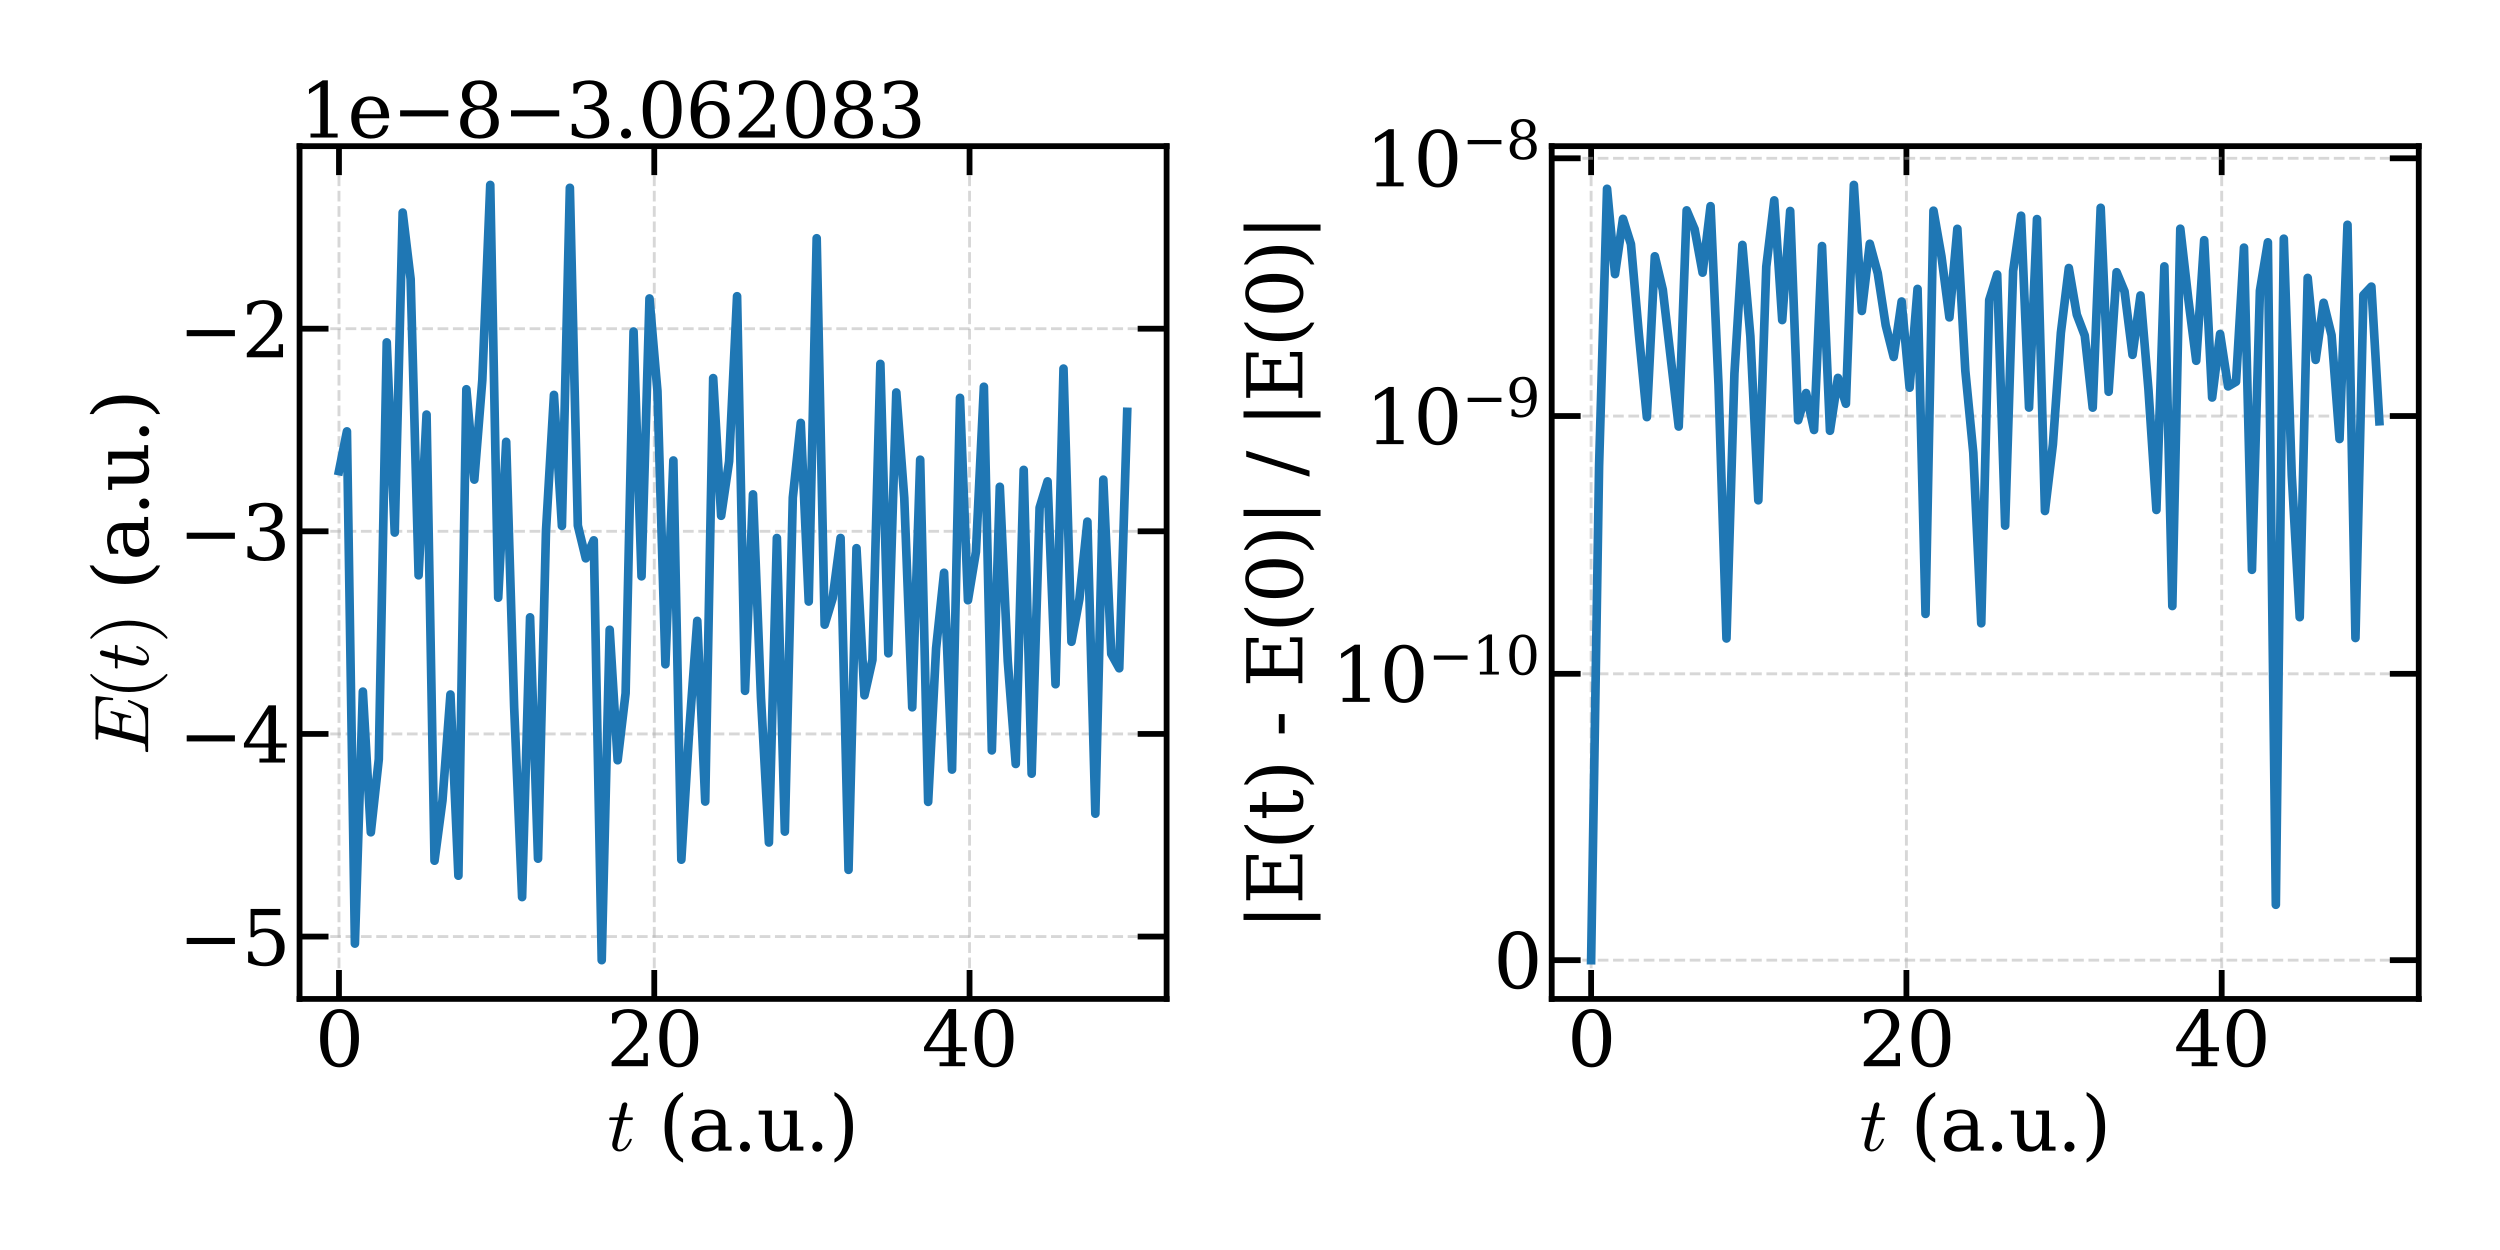 <?xml version="1.0" encoding="utf-8" standalone="no"?>
<!DOCTYPE svg PUBLIC "-//W3C//DTD SVG 1.1//EN"
  "http://www.w3.org/Graphics/SVG/1.1/DTD/svg11.dtd">
<svg xmlns:xlink="http://www.w3.org/1999/xlink" width="864pt" height="432pt" viewBox="0 0 864 432" xmlns="http://www.w3.org/2000/svg" version="1.1">
 <defs>
  <style type="text/css">*{stroke-linejoin: round; stroke-linecap: butt}</style>
 </defs>
 <g id="figure_1">
  <g id="patch_1">
   <path d="M 0 432 
L 864 432 
L 864 0 
L 0 0 
z
" style="fill: #ffffff"/>
  </g>
  <g id="axes_1">
   <g id="patch_2">
    <path d="M 103.53 345.233 
L 403.179 345.233 
L 403.179 50.52 
L 103.53 50.52 
z
" style="fill: #ffffff"/>
   </g>
   <g id="matplotlib.axis_1">
    <g id="xtick_1">
     <g id="line2d_1">
      <path d="M 117.15 345.233 
L 117.15 50.52 
" clip-path="url(#p6c70112b25)" style="fill: none; stroke-dasharray: 3.7,1.6; stroke-dashoffset: 0; stroke: #b0b0b0; stroke-opacity: 0.5"/>
     </g>
     <g id="line2d_2">
      <defs>
       <path id="m9672aefde7" d="M 0 0 
L 0 -10 
" style="stroke: #000000; stroke-width: 2"/>
      </defs>
      <g>
       <use xlink:href="#m9672aefde7" x="117.15" y="345.233" style="stroke: #000000; stroke-width: 2"/>
      </g>
     </g>
     <g id="line2d_3">
      <defs>
       <path id="m202fe723e3" d="M 0 0 
L 0 10 
" style="stroke: #000000; stroke-width: 2"/>
      </defs>
      <g>
       <use xlink:href="#m202fe723e3" x="117.15" y="50.52" style="stroke: #000000; stroke-width: 2"/>
      </g>
     </g>
     <g id="text_1">
      <!-- 0 -->
      <g transform="translate(108.879 368.488) scale(0.26 -0.26)">
       <defs>
        <path id="DejaVuSerif-30" d="M 2034 219 
Q 2513 219 2750 744 
Q 2988 1269 2988 2328 
Q 2988 3391 2750 3916 
Q 2513 4441 2034 4441 
Q 1556 4441 1318 3916 
Q 1081 3391 1081 2328 
Q 1081 1269 1318 744 
Q 1556 219 2034 219 
z
M 2034 -91 
Q 1275 -91 848 546 
Q 422 1184 422 2328 
Q 422 3475 848 4112 
Q 1275 4750 2034 4750 
Q 2797 4750 3222 4112 
Q 3647 3475 3647 2328 
Q 3647 1184 3222 546 
Q 2797 -91 2034 -91 
z
" transform="scale(0.016)"/>
       </defs>
       <use xlink:href="#DejaVuSerif-30"/>
      </g>
     </g>
    </g>
    <g id="xtick_2">
     <g id="line2d_4">
      <path d="M 226.114 345.233 
L 226.114 50.52 
" clip-path="url(#p6c70112b25)" style="fill: none; stroke-dasharray: 3.7,1.6; stroke-dashoffset: 0; stroke: #b0b0b0; stroke-opacity: 0.5"/>
     </g>
     <g id="line2d_5">
      <g>
       <use xlink:href="#m9672aefde7" x="226.114" y="345.233" style="stroke: #000000; stroke-width: 2"/>
      </g>
     </g>
     <g id="line2d_6">
      <g>
       <use xlink:href="#m202fe723e3" x="226.114" y="50.52" style="stroke: #000000; stroke-width: 2"/>
      </g>
     </g>
     <g id="text_2">
      <!-- 20 -->
      <g transform="translate(209.571 368.488) scale(0.26 -0.26)">
       <defs>
        <path id="DejaVuSerif-32" d="M 819 3553 
L 469 3553 
L 469 4384 
Q 803 4563 1142 4656 
Q 1481 4750 1806 4750 
Q 2534 4750 2956 4397 
Q 3378 4044 3378 3438 
Q 3378 2753 2422 1800 
Q 2347 1728 2309 1691 
L 1131 513 
L 3078 513 
L 3078 1088 
L 3444 1088 
L 3444 0 
L 434 0 
L 434 341 
L 1850 1753 
Q 2319 2222 2519 2614 
Q 2719 3006 2719 3438 
Q 2719 3909 2473 4175 
Q 2228 4441 1797 4441 
Q 1350 4441 1106 4219 
Q 863 3997 819 3553 
z
" transform="scale(0.016)"/>
       </defs>
       <use xlink:href="#DejaVuSerif-32"/>
       <use xlink:href="#DejaVuSerif-30" x="63.623"/>
      </g>
     </g>
    </g>
    <g id="xtick_3">
     <g id="line2d_7">
      <path d="M 335.077 345.233 
L 335.077 50.52 
" clip-path="url(#p6c70112b25)" style="fill: none; stroke-dasharray: 3.7,1.6; stroke-dashoffset: 0; stroke: #b0b0b0; stroke-opacity: 0.5"/>
     </g>
     <g id="line2d_8">
      <g>
       <use xlink:href="#m9672aefde7" x="335.077" y="345.233" style="stroke: #000000; stroke-width: 2"/>
      </g>
     </g>
     <g id="line2d_9">
      <g>
       <use xlink:href="#m202fe723e3" x="335.077" y="50.52" style="stroke: #000000; stroke-width: 2"/>
      </g>
     </g>
     <g id="text_3">
      <!-- 40 -->
      <g transform="translate(318.534 368.488) scale(0.26 -0.26)">
       <defs>
        <path id="DejaVuSerif-34" d="M 2234 1581 
L 2234 4063 
L 641 1581 
L 2234 1581 
z
M 3609 0 
L 1484 0 
L 1484 331 
L 2234 331 
L 2234 1247 
L 197 1247 
L 197 1588 
L 2241 4750 
L 2859 4750 
L 2859 1581 
L 3750 1581 
L 3750 1247 
L 2859 1247 
L 2859 331 
L 3609 331 
L 3609 0 
z
" transform="scale(0.016)"/>
       </defs>
       <use xlink:href="#DejaVuSerif-34"/>
       <use xlink:href="#DejaVuSerif-30" x="63.623"/>
      </g>
     </g>
    </g>
    <g id="text_4">
     <!-- $t$ (a.u.) -->
     <g transform="translate(209.934 397.652) scale(0.26 -0.26)">
      <defs>
       <path id="Cmmi10-74" d="M 397 519 
Q 397 613 416 697 
L 878 2534 
L 206 2534 
Q 141 2534 141 2619 
Q 166 2759 225 2759 
L 934 2759 
L 1191 3803 
Q 1216 3888 1291 3947 
Q 1366 4006 1459 4006 
Q 1541 4006 1595 3957 
Q 1650 3909 1650 3828 
Q 1650 3809 1648 3798 
Q 1647 3788 1644 3775 
L 1388 2759 
L 2047 2759 
Q 2113 2759 2113 2675 
Q 2109 2659 2100 2621 
Q 2091 2584 2075 2559 
Q 2059 2534 2028 2534 
L 1331 2534 
L 872 684 
Q 825 503 825 372 
Q 825 97 1013 97 
Q 1294 97 1511 361 
Q 1728 625 1844 941 
Q 1869 978 1894 978 
L 1972 978 
Q 1997 978 2012 961 
Q 2028 944 2028 922 
Q 2028 909 2022 903 
Q 1881 516 1612 222 
Q 1344 -72 997 -72 
Q 744 -72 570 93 
Q 397 259 397 519 
z
" transform="scale(0.016)"/>
       <path id="DejaVuSerif-20" transform="scale(0.016)"/>
       <path id="DejaVuSerif-28" d="M 2041 -997 
Q 1281 -656 893 83 
Q 506 822 506 1931 
Q 506 3044 893 3783 
Q 1281 4522 2041 4863 
L 2041 4556 
Q 1559 4225 1350 3623 
Q 1141 3022 1141 1931 
Q 1141 844 1350 242 
Q 1559 -359 2041 -691 
L 2041 -997 
z
" transform="scale(0.016)"/>
       <path id="DejaVuSerif-61" d="M 2547 1044 
L 2547 1747 
L 1806 1747 
Q 1378 1747 1168 1562 
Q 959 1378 959 997 
Q 959 650 1171 447 
Q 1384 244 1747 244 
Q 2106 244 2326 466 
Q 2547 688 2547 1044 
z
M 3122 2075 
L 3122 331 
L 3634 331 
L 3634 0 
L 2547 0 
L 2547 359 
Q 2356 128 2106 18 
Q 1856 -91 1522 -91 
Q 969 -91 644 203 
Q 319 497 319 997 
Q 319 1513 691 1797 
Q 1063 2081 1741 2081 
L 2547 2081 
L 2547 2309 
Q 2547 2688 2317 2895 
Q 2088 3103 1672 3103 
Q 1328 3103 1125 2947 
Q 922 2791 872 2484 
L 575 2484 
L 575 3156 
Q 875 3284 1158 3348 
Q 1441 3413 1709 3413 
Q 2400 3413 2761 3070 
Q 3122 2728 3122 2075 
z
" transform="scale(0.016)"/>
       <path id="DejaVuSerif-2e" d="M 603 325 
Q 603 500 722 622 
Q 841 744 1019 744 
Q 1191 744 1312 622 
Q 1434 500 1434 325 
Q 1434 153 1312 31 
Q 1191 -91 1019 -91 
Q 841 -91 722 29 
Q 603 150 603 325 
z
" transform="scale(0.016)"/>
       <path id="DejaVuSerif-75" d="M 2266 3322 
L 3341 3322 
L 3341 331 
L 3884 331 
L 3884 0 
L 2766 0 
L 2766 588 
Q 2606 256 2353 82 
Q 2100 -91 1766 -91 
Q 1213 -91 952 223 
Q 691 538 691 1209 
L 691 2988 
L 172 2988 
L 172 3322 
L 1269 3322 
L 1269 1388 
Q 1269 781 1417 556 
Q 1566 331 1947 331 
Q 2347 331 2556 625 
Q 2766 919 2766 1478 
L 2766 2988 
L 2266 2988 
L 2266 3322 
z
" transform="scale(0.016)"/>
       <path id="DejaVuSerif-29" d="M 453 -997 
L 453 -691 
Q 934 -359 1145 242 
Q 1356 844 1356 1931 
Q 1356 3022 1145 3623 
Q 934 4225 453 4556 
L 453 4863 
Q 1216 4522 1603 3783 
Q 1991 3044 1991 1931 
Q 1991 822 1603 83 
Q 1216 -656 453 -997 
z
" transform="scale(0.016)"/>
      </defs>
      <use xlink:href="#Cmmi10-74" transform="translate(0 0.016)"/>
      <use xlink:href="#DejaVuSerif-20" transform="translate(36.084 0.016)"/>
      <use xlink:href="#DejaVuSerif-28" transform="translate(67.871 0.016)"/>
      <use xlink:href="#DejaVuSerif-61" transform="translate(106.885 0.016)"/>
      <use xlink:href="#DejaVuSerif-2e" transform="translate(166.504 0.016)"/>
      <use xlink:href="#DejaVuSerif-75" transform="translate(198.291 0.016)"/>
      <use xlink:href="#DejaVuSerif-2e" transform="translate(262.695 0.016)"/>
      <use xlink:href="#DejaVuSerif-29" transform="translate(294.482 0.016)"/>
     </g>
    </g>
   </g>
   <g id="matplotlib.axis_2">
    <g id="ytick_1">
     <g id="line2d_10">
      <path d="M 103.53 323.671 
L 403.179 323.671 
" clip-path="url(#p6c70112b25)" style="fill: none; stroke-dasharray: 3.7,1.6; stroke-dashoffset: 0; stroke: #b0b0b0; stroke-opacity: 0.5"/>
     </g>
     <g id="line2d_11">
      <defs>
       <path id="m32d0eae5f0" d="M 0 0 
L 10 0 
" style="stroke: #000000; stroke-width: 2"/>
      </defs>
      <g>
       <use xlink:href="#m32d0eae5f0" x="103.53" y="323.671" style="stroke: #000000; stroke-width: 2"/>
      </g>
     </g>
     <g id="line2d_12">
      <defs>
       <path id="maaeb8bf55b" d="M 0 0 
L -10 0 
" style="stroke: #000000; stroke-width: 2"/>
      </defs>
      <g>
       <use xlink:href="#maaeb8bf55b" x="403.179" y="323.671" style="stroke: #000000; stroke-width: 2"/>
      </g>
     </g>
     <g id="text_5">
      <!-- −5 -->
      <g transform="translate(61.7 333.549) scale(0.26 -0.26)">
       <defs>
        <path id="DejaVuSerif-2212" d="M 678 2259 
L 4684 2259 
L 4684 1753 
L 678 1753 
L 678 2259 
z
" transform="scale(0.016)"/>
        <path id="DejaVuSerif-35" d="M 3219 4666 
L 3219 4153 
L 1081 4153 
L 1081 2816 
Q 1244 2928 1461 2984 
Q 1678 3041 1947 3041 
Q 2703 3041 3140 2622 
Q 3578 2203 3578 1478 
Q 3578 738 3136 323 
Q 2694 -91 1894 -91 
Q 1572 -91 1234 -12 
Q 897 66 544 225 
L 544 1131 
L 897 1131 
Q 925 688 1179 453 
Q 1434 219 1894 219 
Q 2388 219 2653 544 
Q 2919 869 2919 1478 
Q 2919 2084 2655 2407 
Q 2391 2731 1894 2731 
Q 1613 2731 1398 2631 
Q 1184 2531 1019 2322 
L 750 2322 
L 750 4666 
L 3219 4666 
z
" transform="scale(0.016)"/>
       </defs>
       <use xlink:href="#DejaVuSerif-2212"/>
       <use xlink:href="#DejaVuSerif-35" x="83.789"/>
      </g>
     </g>
    </g>
    <g id="ytick_2">
     <g id="line2d_13">
      <path d="M 103.53 253.648 
L 403.179 253.648 
" clip-path="url(#p6c70112b25)" style="fill: none; stroke-dasharray: 3.7,1.6; stroke-dashoffset: 0; stroke: #b0b0b0; stroke-opacity: 0.5"/>
     </g>
     <g id="line2d_14">
      <g>
       <use xlink:href="#m32d0eae5f0" x="103.53" y="253.648" style="stroke: #000000; stroke-width: 2"/>
      </g>
     </g>
     <g id="line2d_15">
      <g>
       <use xlink:href="#maaeb8bf55b" x="403.179" y="253.648" style="stroke: #000000; stroke-width: 2"/>
      </g>
     </g>
     <g id="text_6">
      <!-- −4 -->
      <g transform="translate(61.7 263.525) scale(0.26 -0.26)">
       <use xlink:href="#DejaVuSerif-2212"/>
       <use xlink:href="#DejaVuSerif-34" x="83.789"/>
      </g>
     </g>
    </g>
    <g id="ytick_3">
     <g id="line2d_16">
      <path d="M 103.53 183.624 
L 403.179 183.624 
" clip-path="url(#p6c70112b25)" style="fill: none; stroke-dasharray: 3.7,1.6; stroke-dashoffset: 0; stroke: #b0b0b0; stroke-opacity: 0.5"/>
     </g>
     <g id="line2d_17">
      <g>
       <use xlink:href="#m32d0eae5f0" x="103.53" y="183.624" style="stroke: #000000; stroke-width: 2"/>
      </g>
     </g>
     <g id="line2d_18">
      <g>
       <use xlink:href="#maaeb8bf55b" x="403.179" y="183.624" style="stroke: #000000; stroke-width: 2"/>
      </g>
     </g>
     <g id="text_7">
      <!-- −3 -->
      <g transform="translate(61.7 193.502) scale(0.26 -0.26)">
       <defs>
        <path id="DejaVuSerif-33" d="M 622 4469 
Q 988 4606 1323 4678 
Q 1659 4750 1953 4750 
Q 2638 4750 3022 4454 
Q 3406 4159 3406 3634 
Q 3406 3213 3140 2930 
Q 2875 2647 2388 2547 
Q 2963 2466 3280 2130 
Q 3597 1794 3597 1259 
Q 3597 606 3158 257 
Q 2719 -91 1894 -91 
Q 1528 -91 1179 -12 
Q 831 66 488 225 
L 488 1131 
L 838 1131 
Q 869 681 1141 450 
Q 1413 219 1906 219 
Q 2384 219 2661 495 
Q 2938 772 2938 1253 
Q 2938 1803 2653 2086 
Q 2369 2369 1819 2369 
L 1522 2369 
L 1522 2688 
L 1678 2688 
Q 2225 2688 2498 2914 
Q 2772 3141 2772 3597 
Q 2772 4006 2547 4223 
Q 2322 4441 1900 4441 
Q 1478 4441 1245 4241 
Q 1013 4041 972 3647 
L 622 3647 
L 622 4469 
z
" transform="scale(0.016)"/>
       </defs>
       <use xlink:href="#DejaVuSerif-2212"/>
       <use xlink:href="#DejaVuSerif-33" x="83.789"/>
      </g>
     </g>
    </g>
    <g id="ytick_4">
     <g id="line2d_19">
      <path d="M 103.53 113.601 
L 403.179 113.601 
" clip-path="url(#p6c70112b25)" style="fill: none; stroke-dasharray: 3.7,1.6; stroke-dashoffset: 0; stroke: #b0b0b0; stroke-opacity: 0.5"/>
     </g>
     <g id="line2d_20">
      <g>
       <use xlink:href="#m32d0eae5f0" x="103.53" y="113.601" style="stroke: #000000; stroke-width: 2"/>
      </g>
     </g>
     <g id="line2d_21">
      <g>
       <use xlink:href="#maaeb8bf55b" x="403.179" y="113.601" style="stroke: #000000; stroke-width: 2"/>
      </g>
     </g>
     <g id="text_8">
      <!-- −2 -->
      <g transform="translate(61.7 123.479) scale(0.26 -0.26)">
       <use xlink:href="#DejaVuSerif-2212"/>
       <use xlink:href="#DejaVuSerif-32" x="83.789"/>
      </g>
     </g>
    </g>
    <g id="text_9">
     <!-- $E(t)$ (a.u.) -->
     <g transform="translate(51.2 260.926) rotate(-90) scale(0.26 -0.26)">
      <defs>
       <path id="Cmmi10-45" d="M 300 0 
Q 238 0 238 84 
Q 241 100 250 139 
Q 259 178 276 201 
Q 294 225 319 225 
Q 709 225 863 269 
Q 947 297 984 441 
L 1863 3956 
Q 1875 4019 1875 4044 
Q 1875 4113 1797 4122 
Q 1678 4147 1338 4147 
Q 1275 4147 1275 4231 
Q 1278 4247 1287 4286 
Q 1297 4325 1314 4348 
Q 1331 4372 1356 4372 
L 4825 4372 
Q 4891 4372 4891 4288 
L 4738 2963 
Q 4738 2947 4714 2926 
Q 4691 2906 4672 2906 
L 4616 2906 
Q 4550 2906 4550 2988 
Q 4588 3300 4588 3450 
Q 4588 3706 4500 3848 
Q 4413 3991 4267 4053 
Q 4122 4116 3945 4131 
Q 3769 4147 3481 4147 
L 2753 4147 
Q 2578 4147 2522 4117 
Q 2466 4088 2419 3928 
L 2034 2381 
L 2534 2381 
Q 2859 2381 3025 2426 
Q 3191 2472 3287 2615 
Q 3384 2759 3463 3072 
Q 3469 3094 3486 3111 
Q 3503 3128 3525 3128 
L 3584 3128 
Q 3647 3128 3647 3047 
L 3250 1466 
Q 3238 1409 3188 1409 
L 3128 1409 
Q 3066 1409 3066 1491 
Q 3128 1747 3128 1869 
Q 3128 2056 2959 2106 
Q 2791 2156 2509 2156 
L 1978 2156 
L 1544 416 
Q 1516 338 1516 275 
Q 1516 225 1734 225 
L 2509 225 
Q 2972 225 3259 297 
Q 3547 369 3736 526 
Q 3925 684 4062 928 
Q 4200 1172 4397 1638 
Q 4409 1678 4453 1678 
L 4513 1678 
Q 4538 1678 4556 1656 
Q 4575 1634 4575 1606 
Q 4575 1594 4569 1581 
L 3909 38 
Q 3897 0 3859 0 
L 300 0 
z
" transform="scale(0.016)"/>
       <path id="Cmr10-28" d="M 1984 -1588 
Q 1628 -1306 1370 -942 
Q 1113 -578 948 -165 
Q 784 247 703 697 
Q 622 1147 622 1600 
Q 622 2059 703 2509 
Q 784 2959 951 3375 
Q 1119 3791 1378 4153 
Q 1638 4516 1984 4788 
Q 1984 4800 2016 4800 
L 2075 4800 
Q 2094 4800 2109 4783 
Q 2125 4766 2125 4744 
Q 2125 4716 2113 4703 
Q 1800 4397 1592 4047 
Q 1384 3697 1257 3301 
Q 1131 2906 1075 2482 
Q 1019 2059 1019 1600 
Q 1019 -434 2106 -1491 
Q 2125 -1509 2125 -1544 
Q 2125 -1559 2108 -1579 
Q 2091 -1600 2075 -1600 
L 2016 -1600 
Q 1984 -1600 1984 -1588 
z
" transform="scale(0.016)"/>
       <path id="Cmr10-29" d="M 416 -1600 
Q 359 -1600 359 -1544 
Q 359 -1516 372 -1503 
Q 1466 -434 1466 1600 
Q 1466 3634 384 4691 
Q 359 4706 359 4744 
Q 359 4766 376 4783 
Q 394 4800 416 4800 
L 475 4800 
Q 494 4800 506 4788 
Q 966 4425 1272 3906 
Q 1578 3388 1720 2800 
Q 1863 2213 1863 1600 
Q 1863 1147 1786 708 
Q 1709 269 1542 -157 
Q 1375 -584 1119 -945 
Q 863 -1306 506 -1588 
Q 494 -1600 475 -1600 
L 416 -1600 
z
" transform="scale(0.016)"/>
      </defs>
      <use xlink:href="#Cmmi10-45" transform="translate(0 0.016)"/>
      <use xlink:href="#Cmr10-28" transform="translate(73.779 0.016)"/>
      <use xlink:href="#Cmmi10-74" transform="translate(112.598 0.016)"/>
      <use xlink:href="#Cmr10-29" transform="translate(148.682 0.016)"/>
      <use xlink:href="#DejaVuSerif-20" transform="translate(187.5 0.016)"/>
      <use xlink:href="#DejaVuSerif-28" transform="translate(219.287 0.016)"/>
      <use xlink:href="#DejaVuSerif-61" transform="translate(258.301 0.016)"/>
      <use xlink:href="#DejaVuSerif-2e" transform="translate(317.92 0.016)"/>
      <use xlink:href="#DejaVuSerif-75" transform="translate(349.707 0.016)"/>
      <use xlink:href="#DejaVuSerif-2e" transform="translate(414.111 0.016)"/>
      <use xlink:href="#DejaVuSerif-29" transform="translate(445.898 0.016)"/>
     </g>
    </g>
    <g id="text_10">
     <!-- 1e−8−3.062083 -->
     <g transform="translate(103.53 47.52) scale(0.26 -0.26)">
      <defs>
       <path id="DejaVuSerif-31" d="M 909 0 
L 909 331 
L 1722 331 
L 1722 4213 
L 781 3603 
L 781 4013 
L 1919 4750 
L 2350 4750 
L 2350 331 
L 3163 331 
L 3163 0 
L 909 0 
z
" transform="scale(0.016)"/>
       <path id="DejaVuSerif-65" d="M 3469 1600 
L 991 1600 
L 991 1575 
Q 991 903 1244 561 
Q 1497 219 1991 219 
Q 2369 219 2611 417 
Q 2853 616 2950 1006 
L 3413 1006 
Q 3275 459 2904 184 
Q 2534 -91 1931 -91 
Q 1203 -91 761 389 
Q 319 869 319 1663 
Q 319 2450 753 2931 
Q 1188 3413 1894 3413 
Q 2647 3413 3050 2948 
Q 3453 2484 3469 1600 
z
M 2791 1931 
Q 2772 2513 2545 2808 
Q 2319 3103 1894 3103 
Q 1497 3103 1269 2806 
Q 1041 2509 991 1931 
L 2791 1931 
z
" transform="scale(0.016)"/>
       <path id="DejaVuSerif-38" d="M 2981 1275 
Q 2981 1775 2732 2051 
Q 2484 2328 2034 2328 
Q 1584 2328 1336 2051 
Q 1088 1775 1088 1275 
Q 1088 772 1336 495 
Q 1584 219 2034 219 
Q 2484 219 2732 495 
Q 2981 772 2981 1275 
z
M 2853 3541 
Q 2853 3966 2637 4203 
Q 2422 4441 2034 4441 
Q 1650 4441 1433 4203 
Q 1216 3966 1216 3541 
Q 1216 3113 1433 2875 
Q 1650 2638 2034 2638 
Q 2422 2638 2637 2875 
Q 2853 3113 2853 3541 
z
M 2516 2484 
Q 3047 2413 3344 2092 
Q 3641 1772 3641 1275 
Q 3641 619 3225 264 
Q 2809 -91 2034 -91 
Q 1263 -91 845 264 
Q 428 619 428 1275 
Q 428 1772 725 2092 
Q 1022 2413 1556 2484 
Q 1084 2569 832 2842 
Q 581 3116 581 3541 
Q 581 4103 968 4426 
Q 1356 4750 2034 4750 
Q 2713 4750 3100 4426 
Q 3488 4103 3488 3541 
Q 3488 3116 3236 2842 
Q 2984 2569 2516 2484 
z
" transform="scale(0.016)"/>
       <path id="DejaVuSerif-36" d="M 2094 219 
Q 2534 219 2771 542 
Q 3009 866 3009 1472 
Q 3009 2078 2771 2401 
Q 2534 2725 2094 2725 
Q 1647 2725 1412 2412 
Q 1178 2100 1178 1509 
Q 1178 888 1415 553 
Q 1653 219 2094 219 
z
M 1075 2569 
Q 1288 2803 1556 2918 
Q 1825 3034 2163 3034 
Q 2859 3034 3264 2615 
Q 3669 2197 3669 1472 
Q 3669 763 3233 336 
Q 2797 -91 2069 -91 
Q 1278 -91 853 498 
Q 428 1088 428 2181 
Q 428 3406 931 4078 
Q 1434 4750 2350 4750 
Q 2597 4750 2869 4703 
Q 3141 4656 3425 4563 
L 3425 3794 
L 3072 3794 
Q 3034 4109 2831 4275 
Q 2628 4441 2284 4441 
Q 1678 4441 1381 3981 
Q 1084 3522 1075 2569 
z
" transform="scale(0.016)"/>
      </defs>
      <use xlink:href="#DejaVuSerif-31"/>
      <use xlink:href="#DejaVuSerif-65" x="63.623"/>
      <use xlink:href="#DejaVuSerif-2212" x="122.803"/>
      <use xlink:href="#DejaVuSerif-38" x="206.592"/>
      <use xlink:href="#DejaVuSerif-2212" x="270.215"/>
      <use xlink:href="#DejaVuSerif-33" x="354.004"/>
      <use xlink:href="#DejaVuSerif-2e" x="417.627"/>
      <use xlink:href="#DejaVuSerif-30" x="449.414"/>
      <use xlink:href="#DejaVuSerif-36" x="513.037"/>
      <use xlink:href="#DejaVuSerif-32" x="576.66"/>
      <use xlink:href="#DejaVuSerif-30" x="640.283"/>
      <use xlink:href="#DejaVuSerif-38" x="703.906"/>
      <use xlink:href="#DejaVuSerif-33" x="767.529"/>
     </g>
    </g>
   </g>
   <g id="line2d_22">
    <path d="M 117.15 162.809 
L 119.902 149.094 
L 122.654 326.108 
L 125.405 239.026 
L 128.157 287.637 
L 130.908 262.402 
L 133.66 118.334 
L 136.412 184.051 
L 139.163 73.467 
L 141.915 96.455 
L 144.666 198.826 
L 147.418 143.283 
L 150.17 297.458 
L 152.921 276.612 
L 155.673 240.026 
L 158.424 302.642 
L 161.176 134.534 
L 163.927 165.749 
L 166.679 131.459 
L 169.431 63.916 
L 172.182 206.552 
L 174.934 152.704 
L 177.685 244.254 
L 180.437 310.033 
L 183.189 213.355 
L 185.94 296.751 
L 188.692 183.475 
L 191.443 136.478 
L 194.195 181.747 
L 196.947 64.91 
L 199.698 181.611 
L 202.45 192.961 
L 205.201 186.748 
L 207.953 331.836 
L 210.705 217.646 
L 213.456 262.74 
L 216.208 239.597 
L 218.959 114.575 
L 221.711 199.176 
L 224.463 103.154 
L 227.214 135.186 
L 229.966 229.578 
L 232.717 159.147 
L 235.469 297.104 
L 238.221 252.16 
L 240.972 214.582 
L 243.724 277.013 
L 246.475 130.683 
L 249.227 178.254 
L 251.978 159.441 
L 254.73 102.378 
L 257.482 238.742 
L 260.233 170.864 
L 262.985 241.08 
L 265.736 291.171 
L 268.488 185.941 
L 271.24 287.399 
L 273.991 171.993 
L 276.743 146.155 
L 279.494 207.886 
L 282.246 82.347 
L 284.998 215.879 
L 287.749 206.82 
L 290.501 185.93 
L 293.252 300.617 
L 296.004 189.456 
L 298.756 240.3 
L 301.507 228.064 
L 304.259 125.761 
L 307.01 225.782 
L 309.762 135.643 
L 312.514 172.079 
L 315.265 244.443 
L 318.017 158.88 
L 320.768 277.122 
L 323.52 224.031 
L 326.272 197.952 
L 329.023 265.964 
L 331.775 137.504 
L 334.526 207.445 
L 337.278 190.757 
L 340.03 133.664 
L 342.781 259.338 
L 345.533 168.238 
L 348.284 228.498 
L 351.036 264.027 
L 353.787 162.394 
L 356.539 267.376 
L 359.291 175.45 
L 362.042 166.365 
L 364.794 236.473 
L 367.545 127.385 
L 370.297 221.79 
L 373.049 206.955 
L 375.8 180.278 
L 378.552 281.201 
L 381.303 165.761 
L 384.055 225.987 
L 386.807 230.955 
L 389.558 142.339 
" clip-path="url(#p6c70112b25)" style="fill: none; stroke: #1f77b4; stroke-width: 3; stroke-linecap: square"/>
   </g>
   <g id="patch_3">
    <path d="M 103.53 345.233 
L 103.53 50.52 
" style="fill: none; stroke: #000000; stroke-width: 2; stroke-linejoin: miter; stroke-linecap: square"/>
   </g>
   <g id="patch_4">
    <path d="M 403.179 345.233 
L 403.179 50.52 
" style="fill: none; stroke: #000000; stroke-width: 2; stroke-linejoin: miter; stroke-linecap: square"/>
   </g>
   <g id="patch_5">
    <path d="M 103.53 345.233 
L 403.179 345.233 
" style="fill: none; stroke: #000000; stroke-width: 2; stroke-linejoin: miter; stroke-linecap: square"/>
   </g>
   <g id="patch_6">
    <path d="M 103.53 50.52 
L 403.179 50.52 
" style="fill: none; stroke: #000000; stroke-width: 2; stroke-linejoin: miter; stroke-linecap: square"/>
   </g>
  </g>
  <g id="axes_2">
   <g id="patch_7">
    <path d="M 536.271 345.233 
L 835.92 345.233 
L 835.92 50.52 
L 536.271 50.52 
z
" style="fill: #ffffff"/>
   </g>
   <g id="matplotlib.axis_3">
    <g id="xtick_4">
     <g id="line2d_23">
      <path d="M 549.892 345.233 
L 549.892 50.52 
" clip-path="url(#p08ad10b535)" style="fill: none; stroke-dasharray: 3.7,1.6; stroke-dashoffset: 0; stroke: #b0b0b0; stroke-opacity: 0.5"/>
     </g>
     <g id="line2d_24">
      <g>
       <use xlink:href="#m9672aefde7" x="549.892" y="345.233" style="stroke: #000000; stroke-width: 2"/>
      </g>
     </g>
     <g id="line2d_25">
      <g>
       <use xlink:href="#m202fe723e3" x="549.892" y="50.52" style="stroke: #000000; stroke-width: 2"/>
      </g>
     </g>
     <g id="text_11">
      <!-- 0 -->
      <g transform="translate(541.621 368.488) scale(0.26 -0.26)">
       <use xlink:href="#DejaVuSerif-30"/>
      </g>
     </g>
    </g>
    <g id="xtick_5">
     <g id="line2d_26">
      <path d="M 658.855 345.233 
L 658.855 50.52 
" clip-path="url(#p08ad10b535)" style="fill: none; stroke-dasharray: 3.7,1.6; stroke-dashoffset: 0; stroke: #b0b0b0; stroke-opacity: 0.5"/>
     </g>
     <g id="line2d_27">
      <g>
       <use xlink:href="#m9672aefde7" x="658.855" y="345.233" style="stroke: #000000; stroke-width: 2"/>
      </g>
     </g>
     <g id="line2d_28">
      <g>
       <use xlink:href="#m202fe723e3" x="658.855" y="50.52" style="stroke: #000000; stroke-width: 2"/>
      </g>
     </g>
     <g id="text_12">
      <!-- 20 -->
      <g transform="translate(642.312 368.488) scale(0.26 -0.26)">
       <use xlink:href="#DejaVuSerif-32"/>
       <use xlink:href="#DejaVuSerif-30" x="63.623"/>
      </g>
     </g>
    </g>
    <g id="xtick_6">
     <g id="line2d_29">
      <path d="M 767.818 345.233 
L 767.818 50.52 
" clip-path="url(#p08ad10b535)" style="fill: none; stroke-dasharray: 3.7,1.6; stroke-dashoffset: 0; stroke: #b0b0b0; stroke-opacity: 0.5"/>
     </g>
     <g id="line2d_30">
      <g>
       <use xlink:href="#m9672aefde7" x="767.818" y="345.233" style="stroke: #000000; stroke-width: 2"/>
      </g>
     </g>
     <g id="line2d_31">
      <g>
       <use xlink:href="#m202fe723e3" x="767.818" y="50.52" style="stroke: #000000; stroke-width: 2"/>
      </g>
     </g>
     <g id="text_13">
      <!-- 40 -->
      <g transform="translate(751.276 368.488) scale(0.26 -0.26)">
       <use xlink:href="#DejaVuSerif-34"/>
       <use xlink:href="#DejaVuSerif-30" x="63.623"/>
      </g>
     </g>
    </g>
    <g id="text_14">
     <!-- $t$ (a.u.) -->
     <g transform="translate(642.676 397.652) scale(0.26 -0.26)">
      <use xlink:href="#Cmmi10-74" transform="translate(0 0.016)"/>
      <use xlink:href="#DejaVuSerif-20" transform="translate(36.084 0.016)"/>
      <use xlink:href="#DejaVuSerif-28" transform="translate(67.871 0.016)"/>
      <use xlink:href="#DejaVuSerif-61" transform="translate(106.885 0.016)"/>
      <use xlink:href="#DejaVuSerif-2e" transform="translate(166.504 0.016)"/>
      <use xlink:href="#DejaVuSerif-75" transform="translate(198.291 0.016)"/>
      <use xlink:href="#DejaVuSerif-2e" transform="translate(262.695 0.016)"/>
      <use xlink:href="#DejaVuSerif-29" transform="translate(294.482 0.016)"/>
     </g>
    </g>
   </g>
   <g id="matplotlib.axis_4">
    <g id="ytick_5">
     <g id="line2d_32">
      <path d="M 536.271 331.836 
L 835.92 331.836 
" clip-path="url(#p08ad10b535)" style="fill: none; stroke-dasharray: 3.7,1.6; stroke-dashoffset: 0; stroke: #b0b0b0; stroke-opacity: 0.5"/>
     </g>
     <g id="line2d_33">
      <g>
       <use xlink:href="#m32d0eae5f0" x="536.271" y="331.836" style="stroke: #000000; stroke-width: 2"/>
      </g>
     </g>
     <g id="line2d_34">
      <g>
       <use xlink:href="#maaeb8bf55b" x="835.92" y="331.836" style="stroke: #000000; stroke-width: 2"/>
      </g>
     </g>
     <g id="text_15">
      <!-- $\mathdefault{0}$ -->
      <g transform="translate(516.131 341.714) scale(0.26 -0.26)">
       <use xlink:href="#DejaVuSerif-30" transform="translate(0 0.781)"/>
      </g>
     </g>
    </g>
    <g id="ytick_6">
     <g id="line2d_35">
      <path d="M 536.271 232.864 
L 835.92 232.864 
" clip-path="url(#p08ad10b535)" style="fill: none; stroke-dasharray: 3.7,1.6; stroke-dashoffset: 0; stroke: #b0b0b0; stroke-opacity: 0.5"/>
     </g>
     <g id="line2d_36">
      <g>
       <use xlink:href="#m32d0eae5f0" x="536.271" y="232.864" style="stroke: #000000; stroke-width: 2"/>
      </g>
     </g>
     <g id="line2d_37">
      <g>
       <use xlink:href="#maaeb8bf55b" x="835.92" y="232.864" style="stroke: #000000; stroke-width: 2"/>
      </g>
     </g>
     <g id="text_16">
      <!-- $\mathdefault{10^{-10}}$ -->
      <g transform="translate(460.231 242.742) scale(0.26 -0.26)">
       <use xlink:href="#DejaVuSerif-31" transform="translate(0 0.713)"/>
       <use xlink:href="#DejaVuSerif-30" transform="translate(63.623 0.713)"/>
       <use xlink:href="#DejaVuSerif-2212" transform="translate(128.154 37.047) scale(0.7)"/>
       <use xlink:href="#DejaVuSerif-31" transform="translate(186.807 37.047) scale(0.7)"/>
       <use xlink:href="#DejaVuSerif-30" transform="translate(231.343 37.047) scale(0.7)"/>
      </g>
     </g>
    </g>
    <g id="ytick_7">
     <g id="line2d_38">
      <path d="M 536.271 143.789 
L 835.92 143.789 
" clip-path="url(#p08ad10b535)" style="fill: none; stroke-dasharray: 3.7,1.6; stroke-dashoffset: 0; stroke: #b0b0b0; stroke-opacity: 0.5"/>
     </g>
     <g id="line2d_39">
      <g>
       <use xlink:href="#m32d0eae5f0" x="536.271" y="143.789" style="stroke: #000000; stroke-width: 2"/>
      </g>
     </g>
     <g id="line2d_40">
      <g>
       <use xlink:href="#maaeb8bf55b" x="835.92" y="143.789" style="stroke: #000000; stroke-width: 2"/>
      </g>
     </g>
     <g id="text_17">
      <!-- $\mathdefault{10^{-9}}$ -->
      <g transform="translate(471.931 153.667) scale(0.26 -0.26)">
       <defs>
        <path id="DejaVuSerif-39" d="M 2994 2091 
Q 2784 1856 2512 1740 
Q 2241 1625 1900 1625 
Q 1206 1625 804 2044 
Q 403 2463 403 3188 
Q 403 3897 839 4323 
Q 1275 4750 2003 4750 
Q 2794 4750 3217 4161 
Q 3641 3572 3641 2478 
Q 3641 1253 3137 581 
Q 2634 -91 1722 -91 
Q 1475 -91 1203 -44 
Q 931 3 647 97 
L 647 872 
L 997 872 
Q 1038 556 1241 387 
Q 1444 219 1784 219 
Q 2391 219 2687 676 
Q 2984 1134 2994 2091 
z
M 1978 4441 
Q 1534 4441 1298 4117 
Q 1063 3794 1063 3188 
Q 1063 2581 1298 2256 
Q 1534 1931 1978 1931 
Q 2422 1931 2658 2245 
Q 2894 2559 2894 3150 
Q 2894 3772 2656 4106 
Q 2419 4441 1978 4441 
z
" transform="scale(0.016)"/>
       </defs>
       <use xlink:href="#DejaVuSerif-31" transform="translate(0 0.713)"/>
       <use xlink:href="#DejaVuSerif-30" transform="translate(63.623 0.713)"/>
       <use xlink:href="#DejaVuSerif-2212" transform="translate(128.154 37.047) scale(0.7)"/>
       <use xlink:href="#DejaVuSerif-39" transform="translate(186.807 37.047) scale(0.7)"/>
      </g>
     </g>
    </g>
    <g id="ytick_8">
     <g id="line2d_41">
      <path d="M 536.271 54.714 
L 835.92 54.714 
" clip-path="url(#p08ad10b535)" style="fill: none; stroke-dasharray: 3.7,1.6; stroke-dashoffset: 0; stroke: #b0b0b0; stroke-opacity: 0.5"/>
     </g>
     <g id="line2d_42">
      <g>
       <use xlink:href="#m32d0eae5f0" x="536.271" y="54.714" style="stroke: #000000; stroke-width: 2"/>
      </g>
     </g>
     <g id="line2d_43">
      <g>
       <use xlink:href="#maaeb8bf55b" x="835.92" y="54.714" style="stroke: #000000; stroke-width: 2"/>
      </g>
     </g>
     <g id="text_18">
      <!-- $\mathdefault{10^{-8}}$ -->
      <g transform="translate(471.931 64.592) scale(0.26 -0.26)">
       <use xlink:href="#DejaVuSerif-31" transform="translate(0 0.713)"/>
       <use xlink:href="#DejaVuSerif-30" transform="translate(63.623 0.713)"/>
       <use xlink:href="#DejaVuSerif-2212" transform="translate(128.154 37.047) scale(0.7)"/>
       <use xlink:href="#DejaVuSerif-38" transform="translate(186.807 37.047) scale(0.7)"/>
      </g>
     </g>
    </g>
    <g id="text_19">
     <!-- |E(t) - E(0)| / |E(0)| -->
     <g transform="translate(450.101 321.362) rotate(-90) scale(0.26 -0.26)">
      <defs>
       <path id="DejaVuSerif-7c" d="M 1331 4891 
L 1331 -1509 
L 825 -1509 
L 825 4891 
L 1331 4891 
z
" transform="scale(0.016)"/>
       <path id="DejaVuSerif-45" d="M 353 0 
L 353 331 
L 947 331 
L 947 4331 
L 353 4331 
L 353 4666 
L 4109 4666 
L 4109 3628 
L 3725 3628 
L 3725 4281 
L 1581 4281 
L 1581 2719 
L 3109 2719 
L 3109 3303 
L 3494 3303 
L 3494 1753 
L 3109 1753 
L 3109 2338 
L 1581 2338 
L 1581 384 
L 3775 384 
L 3775 1038 
L 4159 1038 
L 4159 0 
L 353 0 
z
" transform="scale(0.016)"/>
       <path id="DejaVuSerif-74" d="M 691 2988 
L 184 2988 
L 184 3322 
L 691 3322 
L 691 4353 
L 1269 4353 
L 1269 3322 
L 2350 3322 
L 2350 2988 
L 1269 2988 
L 1269 878 
Q 1269 456 1350 337 
Q 1431 219 1650 219 
Q 1875 219 1978 351 
Q 2081 484 2088 781 
L 2522 781 
Q 2497 328 2275 118 
Q 2053 -91 1600 -91 
Q 1103 -91 897 129 
Q 691 350 691 878 
L 691 2988 
z
" transform="scale(0.016)"/>
       <path id="DejaVuSerif-2d" d="M 281 1959 
L 1881 1959 
L 1881 1472 
L 281 1472 
L 281 1959 
z
" transform="scale(0.016)"/>
       <path id="DejaVuSerif-2f" d="M 1656 4666 
L 2156 4666 
L 500 -594 
L 0 -594 
L 1656 4666 
z
" transform="scale(0.016)"/>
      </defs>
      <use xlink:href="#DejaVuSerif-7c"/>
      <use xlink:href="#DejaVuSerif-45" x="33.691"/>
      <use xlink:href="#DejaVuSerif-28" x="106.689"/>
      <use xlink:href="#DejaVuSerif-74" x="145.703"/>
      <use xlink:href="#DejaVuSerif-29" x="185.889"/>
      <use xlink:href="#DejaVuSerif-20" x="224.902"/>
      <use xlink:href="#DejaVuSerif-2d" x="256.689"/>
      <use xlink:href="#DejaVuSerif-20" x="290.479"/>
      <use xlink:href="#DejaVuSerif-45" x="322.266"/>
      <use xlink:href="#DejaVuSerif-28" x="395.264"/>
      <use xlink:href="#DejaVuSerif-30" x="434.277"/>
      <use xlink:href="#DejaVuSerif-29" x="497.9"/>
      <use xlink:href="#DejaVuSerif-7c" x="536.914"/>
      <use xlink:href="#DejaVuSerif-20" x="570.605"/>
      <use xlink:href="#DejaVuSerif-2f" x="602.393"/>
      <use xlink:href="#DejaVuSerif-20" x="636.084"/>
      <use xlink:href="#DejaVuSerif-7c" x="667.871"/>
      <use xlink:href="#DejaVuSerif-45" x="701.562"/>
      <use xlink:href="#DejaVuSerif-28" x="774.561"/>
      <use xlink:href="#DejaVuSerif-30" x="813.574"/>
      <use xlink:href="#DejaVuSerif-29" x="877.197"/>
      <use xlink:href="#DejaVuSerif-7c" x="916.211"/>
     </g>
    </g>
   </g>
   <g id="line2d_44">
    <path d="M 549.892 331.836 
L 552.643 161.077 
L 555.395 65.25 
L 558.147 94.727 
L 560.898 75.642 
L 563.65 84.379 
L 566.401 115.566 
L 569.153 144.151 
L 571.905 88.581 
L 574.656 100.089 
L 577.408 123.725 
L 580.159 147.411 
L 582.911 72.713 
L 585.663 79.219 
L 588.414 94.223 
L 591.166 71.251 
L 593.917 133.088 
L 596.669 220.65 
L 599.42 129.094 
L 602.172 84.652 
L 604.924 116.208 
L 607.675 172.893 
L 610.427 92.161 
L 613.178 69.259 
L 615.93 110.616 
L 618.682 72.916 
L 621.433 145.215 
L 624.185 135.844 
L 626.936 148.593 
L 629.688 85.043 
L 632.44 148.871 
L 635.191 130.601 
L 637.943 139.527 
L 640.694 63.916 
L 643.446 107.463 
L 646.198 84.248 
L 648.949 94.439 
L 651.701 112.427 
L 654.452 123.351 
L 657.204 104.206 
L 659.956 133.99 
L 662.707 99.847 
L 665.459 212.164 
L 668.21 72.814 
L 670.962 88.577 
L 673.714 109.687 
L 676.465 79.083 
L 679.217 128.148 
L 681.968 156.479 
L 684.72 215.398 
L 687.472 103.706 
L 690.223 94.872 
L 692.975 181.662 
L 695.726 93.699 
L 698.478 74.562 
L 701.229 140.854 
L 703.981 75.716 
L 706.733 176.589 
L 709.484 153.565 
L 712.236 115.045 
L 714.987 92.631 
L 717.739 108.73 
L 720.491 115.971 
L 723.242 140.872 
L 725.994 71.816 
L 728.745 135.381 
L 731.497 94.086 
L 734.249 100.734 
L 737 122.634 
L 739.752 102.112 
L 742.503 134.635 
L 745.255 176.228 
L 748.007 92.071 
L 750.758 209.442 
L 753.51 79.047 
L 756.261 103.202 
L 759.013 124.675 
L 761.765 83.02 
L 764.516 137.382 
L 767.268 115.426 
L 770.019 133.538 
L 772.771 131.915 
L 775.523 85.588 
L 778.274 196.922 
L 781.026 100.478 
L 783.777 83.753 
L 786.529 312.69 
L 789.28 82.494 
L 792.032 164.228 
L 794.784 213.289 
L 797.535 96.045 
L 800.287 124.368 
L 803.038 104.645 
L 805.79 115.852 
L 808.542 151.715 
L 811.293 77.69 
L 814.045 220.489 
L 816.796 101.986 
L 819.548 99.057 
L 822.3 145.584 
" clip-path="url(#p08ad10b535)" style="fill: none; stroke: #1f77b4; stroke-width: 3; stroke-linecap: square"/>
   </g>
   <g id="patch_8">
    <path d="M 536.271 345.233 
L 536.271 50.52 
" style="fill: none; stroke: #000000; stroke-width: 2; stroke-linejoin: miter; stroke-linecap: square"/>
   </g>
   <g id="patch_9">
    <path d="M 835.92 345.233 
L 835.92 50.52 
" style="fill: none; stroke: #000000; stroke-width: 2; stroke-linejoin: miter; stroke-linecap: square"/>
   </g>
   <g id="patch_10">
    <path d="M 536.271 345.233 
L 835.92 345.233 
" style="fill: none; stroke: #000000; stroke-width: 2; stroke-linejoin: miter; stroke-linecap: square"/>
   </g>
   <g id="patch_11">
    <path d="M 536.271 50.52 
L 835.92 50.52 
" style="fill: none; stroke: #000000; stroke-width: 2; stroke-linejoin: miter; stroke-linecap: square"/>
   </g>
  </g>
 </g>
 <defs>
  <clipPath id="p6c70112b25">
   <rect x="103.53" y="50.52" width="299.649" height="294.712"/>
  </clipPath>
  <clipPath id="p08ad10b535">
   <rect x="536.271" y="50.52" width="299.649" height="294.712"/>
  </clipPath>
 </defs>
</svg>

